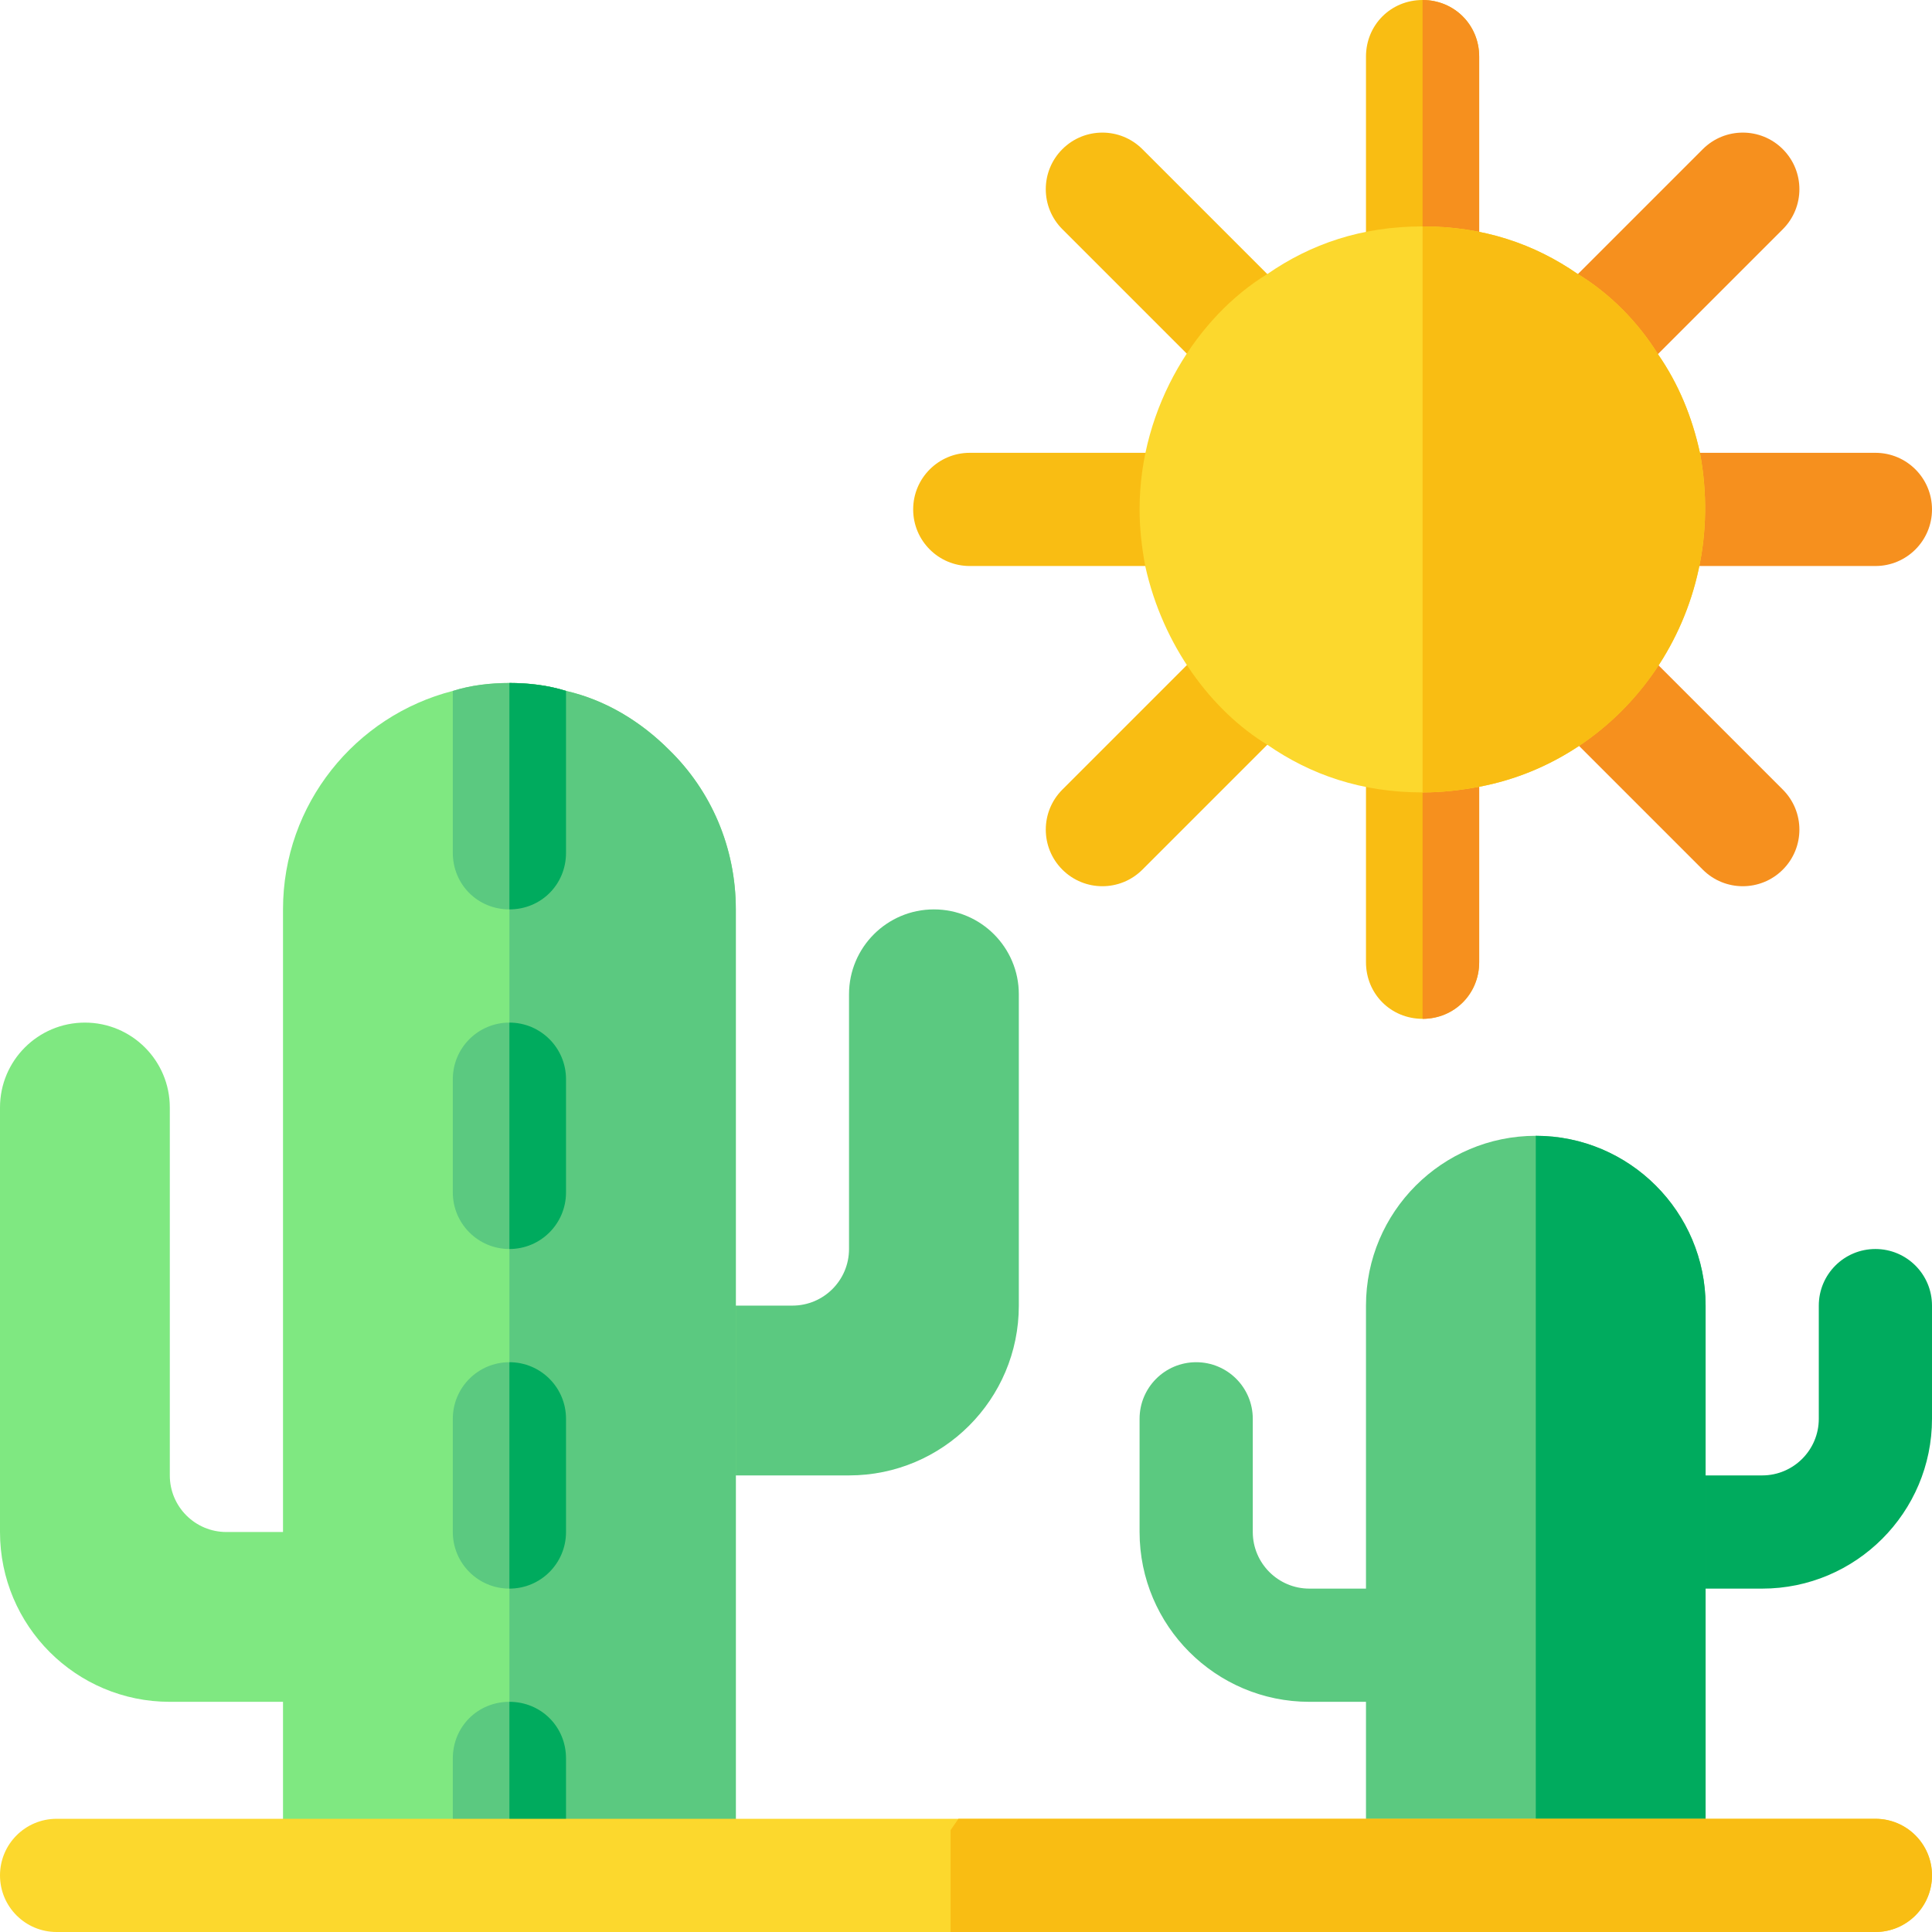<?xml version="1.0" encoding="iso-8859-1"?>
<!-- Generator: Adobe Illustrator 21.0.0, SVG Export Plug-In . SVG Version: 6.00 Build 0)  -->
<svg xmlns="http://www.w3.org/2000/svg" xmlns:xlink="http://www.w3.org/1999/xlink" version="1.1" id="Capa_1" x="0px" y="0px" viewBox="0 0 512 512" style="enable-background:new 0 0 512 512;" xml:space="preserve" width="512" height="512">
<g>
	<path style="fill:#7FE881;" d="M45,391v-97.5c0-12.426-10.074-22.5-22.5-22.5h0C10.074,271,0,281.074,0,293.5V406v0   c0,24.853,20.147,45,45,45h0h45v-45H60C51.716,406,45,399.284,45,391z"/>
	<path style="fill:#5BC980;" d="M225,263.5V331c0,8.284-6.716,15-15,15h-30v45h45h0c24.853,0,45-20.147,45-45v0v-82.5   c0-12.426-10.074-22.5-22.5-22.5h0C235.074,241,225,251.074,225,263.5z"/>
	<path style="fill:#7FE881;" d="M195,241v256H75V241c0-27.9,19.2-51.301,45-57.9c4.799-1.501,9.901-2.1,15-2.1s10.201,0.599,15,2.1   c10.499,2.399,19.799,8.099,27.299,15.599C188.401,209.5,195,224.5,195,241z"/>
	<path style="fill:#5BC980;" d="M195,497V241c0-16.5-6.599-31.5-17.701-42.301c-7.5-7.5-16.8-13.2-27.299-15.599   c-4.799-1.501-9.9-2.1-15-2.1v316H195z"/>
	<path style="fill:#F9BD13;" d="M392,15v60c0,8.399-6.599,15-15,15s-15-6.601-15-15V15c0-8.401,6.599-15,15-15S392,6.599,392,15z"/>
	<path style="fill:#F9BD13;" d="M392,195v60c0,8.399-6.599,15-15,15s-15-6.601-15-15v-60c0-8.401,6.599-15,15-15   S392,186.599,392,195z"/>
	<path style="fill:#F9BD13;" d="M334.578,107.578c-3.838,0-7.676-1.465-10.605-4.395l-42.437-42.437   c-5.859-5.859-5.859-15.352,0-21.211s15.352-5.859,21.211,0l42.437,42.437c5.859,5.859,5.859,15.352,0,21.211   C342.254,106.113,338.416,107.578,334.578,107.578z"/>
	<path style="fill:#F6901E;" d="M461.858,234.858c-3.838,0-7.676-1.465-10.605-4.395l-42.437-42.437   c-5.859-5.859-5.859-15.352,0-21.211s15.352-5.859,21.211,0l42.437,42.437c5.859,5.859,5.859,15.352,0,21.211   C469.534,233.394,465.696,234.858,461.858,234.858z"/>
	<path style="fill:#F6901E;" d="M419.422,107.578c-3.838,0-7.676-1.465-10.605-4.395c-5.859-5.859-5.859-15.352,0-21.211   l42.437-42.437c5.859-5.859,15.352-5.859,21.211,0s5.859,15.352,0,21.211l-42.437,42.437   C427.098,106.113,423.26,107.578,419.422,107.578z"/>
	<path style="fill:#F9BD13;" d="M292.142,234.858c-3.838,0-7.676-1.465-10.605-4.395c-5.859-5.859-5.859-15.352,0-21.211   l42.437-42.437c5.859-5.859,15.352-5.859,21.211,0s5.859,15.352,0,21.211l-42.437,42.437   C299.817,233.394,295.979,234.858,292.142,234.858z"/>
	<path style="fill:#F9BD13;" d="M332,135c0,8.291-6.709,15-15,15h-60c-8.291,0-15-6.709-15-15s6.709-15,15-15h60   C325.291,120,332,126.709,332,135z"/>
	<path style="fill:#F6901E;" d="M497,150h-60c-8.291,0-15-6.709-15-15s6.709-15,15-15h60c8.291,0,15,6.709,15,15   S505.291,150,497,150z"/>
	<path style="fill:#5BC980;" d="M150,183.1V226c0,8.399-6.599,15-15,15s-15-6.601-15-15v-42.9c4.799-1.501,9.901-2.1,15-2.1   S145.201,181.599,150,183.1z"/>
	<path style="fill:#00AB5E;" d="M150,226v-42.9c-4.799-1.501-9.9-2.1-15-2.1v60C143.401,241,150,234.399,150,226z"/>
	<g>
		<path style="fill:#5BC980;" d="M135,331c-8.291,0-15-6.709-15-15v-30c0-8.291,6.709-15,15-15s15,6.709,15,15v30    C150,324.291,143.291,331,135,331z"/>
	</g>
	<path style="fill:#00AB5E;" d="M150,316v-30c0-8.291-6.709-15-15-15v60C143.291,331,150,324.291,150,316z"/>
	<path style="fill:#5BC980;" d="M135,421c-8.291,0-15-6.709-15-15v-30c0-8.291,6.709-15,15-15s15,6.709,15,15v30   C150,414.291,143.291,421,135,421z"/>
	<path style="fill:#00AB5E;" d="M150,406v-30c0-8.291-6.709-15-15-15v60C143.291,421,150,414.291,150,406z"/>
	<path style="fill:#5BC980;" d="M150,466v31h-30v-31c0-8.401,6.599-15,15-15S150,457.599,150,466z"/>
	<path style="fill:#00AB5E;" d="M150,497v-31c0-8.401-6.599-15-15-15v46H150z"/>
	<path style="fill:#00AB5E;" d="M467,421h-30c-8.291,0-15-6.709-15-15s6.709-15,15-15h30c8.276,0,15-6.724,15-15v-30   c0-8.291,6.709-15,15-15s15,6.709,15,15v30C512,400.814,491.814,421,467,421z"/>
	<path style="fill:#5BC980;" d="M377,451h-30c-24.814,0-45-20.186-45-45v-30c0-8.291,6.709-15,15-15s15,6.709,15,15v30   c0,8.276,6.724,15,15,15h30c8.291,0,15,6.709,15,15S385.291,451,377,451z"/>
	<path style="fill:#5BC980;" d="M452,496.063V346c0-24.814-20.186-45-45-45s-45,20.186-45,45v150.063H452z"/>
	<path style="fill:#00AB5E;" d="M452,496.063V346c0-24.814-20.186-45-45-45v195.063H452z"/>
	<path style="fill:#FCD82D;" d="M497,512H15c-8.291,0-15-6.709-15-15s6.709-15,15-15h482c8.291,0,15,6.709,15,15   S505.291,512,497,512z"/>
	<path style="fill:#F9BD13;" d="M497,512c8.291,0,15-6.709,15-15s-6.709-15-15-15H253.994l-2.077,3v27H497z"/>
	<path style="fill:#F6901E;" d="M392,15v60c0,8.399-6.599,15-15,15V0C385.401,0,392,6.599,392,15z"/>
	<path style="fill:#F6901E;" d="M392,195v60c0,8.399-6.599,15-15,15v-90C385.401,180,392,186.599,392,195z"/>
	<path style="fill:#FCD82D;" d="M450.5,120c-2.1-9.6-5.7-18.3-11.1-26.1c-5.4-8.701-12.9-16.201-21.301-21.301   C406.64,64.666,393.191,60,377,60s-29.64,4.666-41.1,12.599C317.609,83.703,302,107.482,302,135c0,5.099,0.601,10.199,1.5,15   c4.622,21.128,17.654,38.447,32.401,47.399C347.36,205.334,360.808,210,377,210c5.099,0,10.201-0.601,15-1.5   C430.242,201.33,458.563,163.04,450.5,120z"/>
	<path style="fill:#F9BD13;" d="M392,208.5c-4.799,0.899-9.901,1.5-15,1.5V60c16.191,0,29.64,4.666,41.1,12.599   c8.401,5.099,15.901,12.599,21.301,21.301c5.4,7.8,9,16.5,11.1,26.1C458.512,162.767,430.567,201.27,392,208.5z"/>
</g>















</svg>
